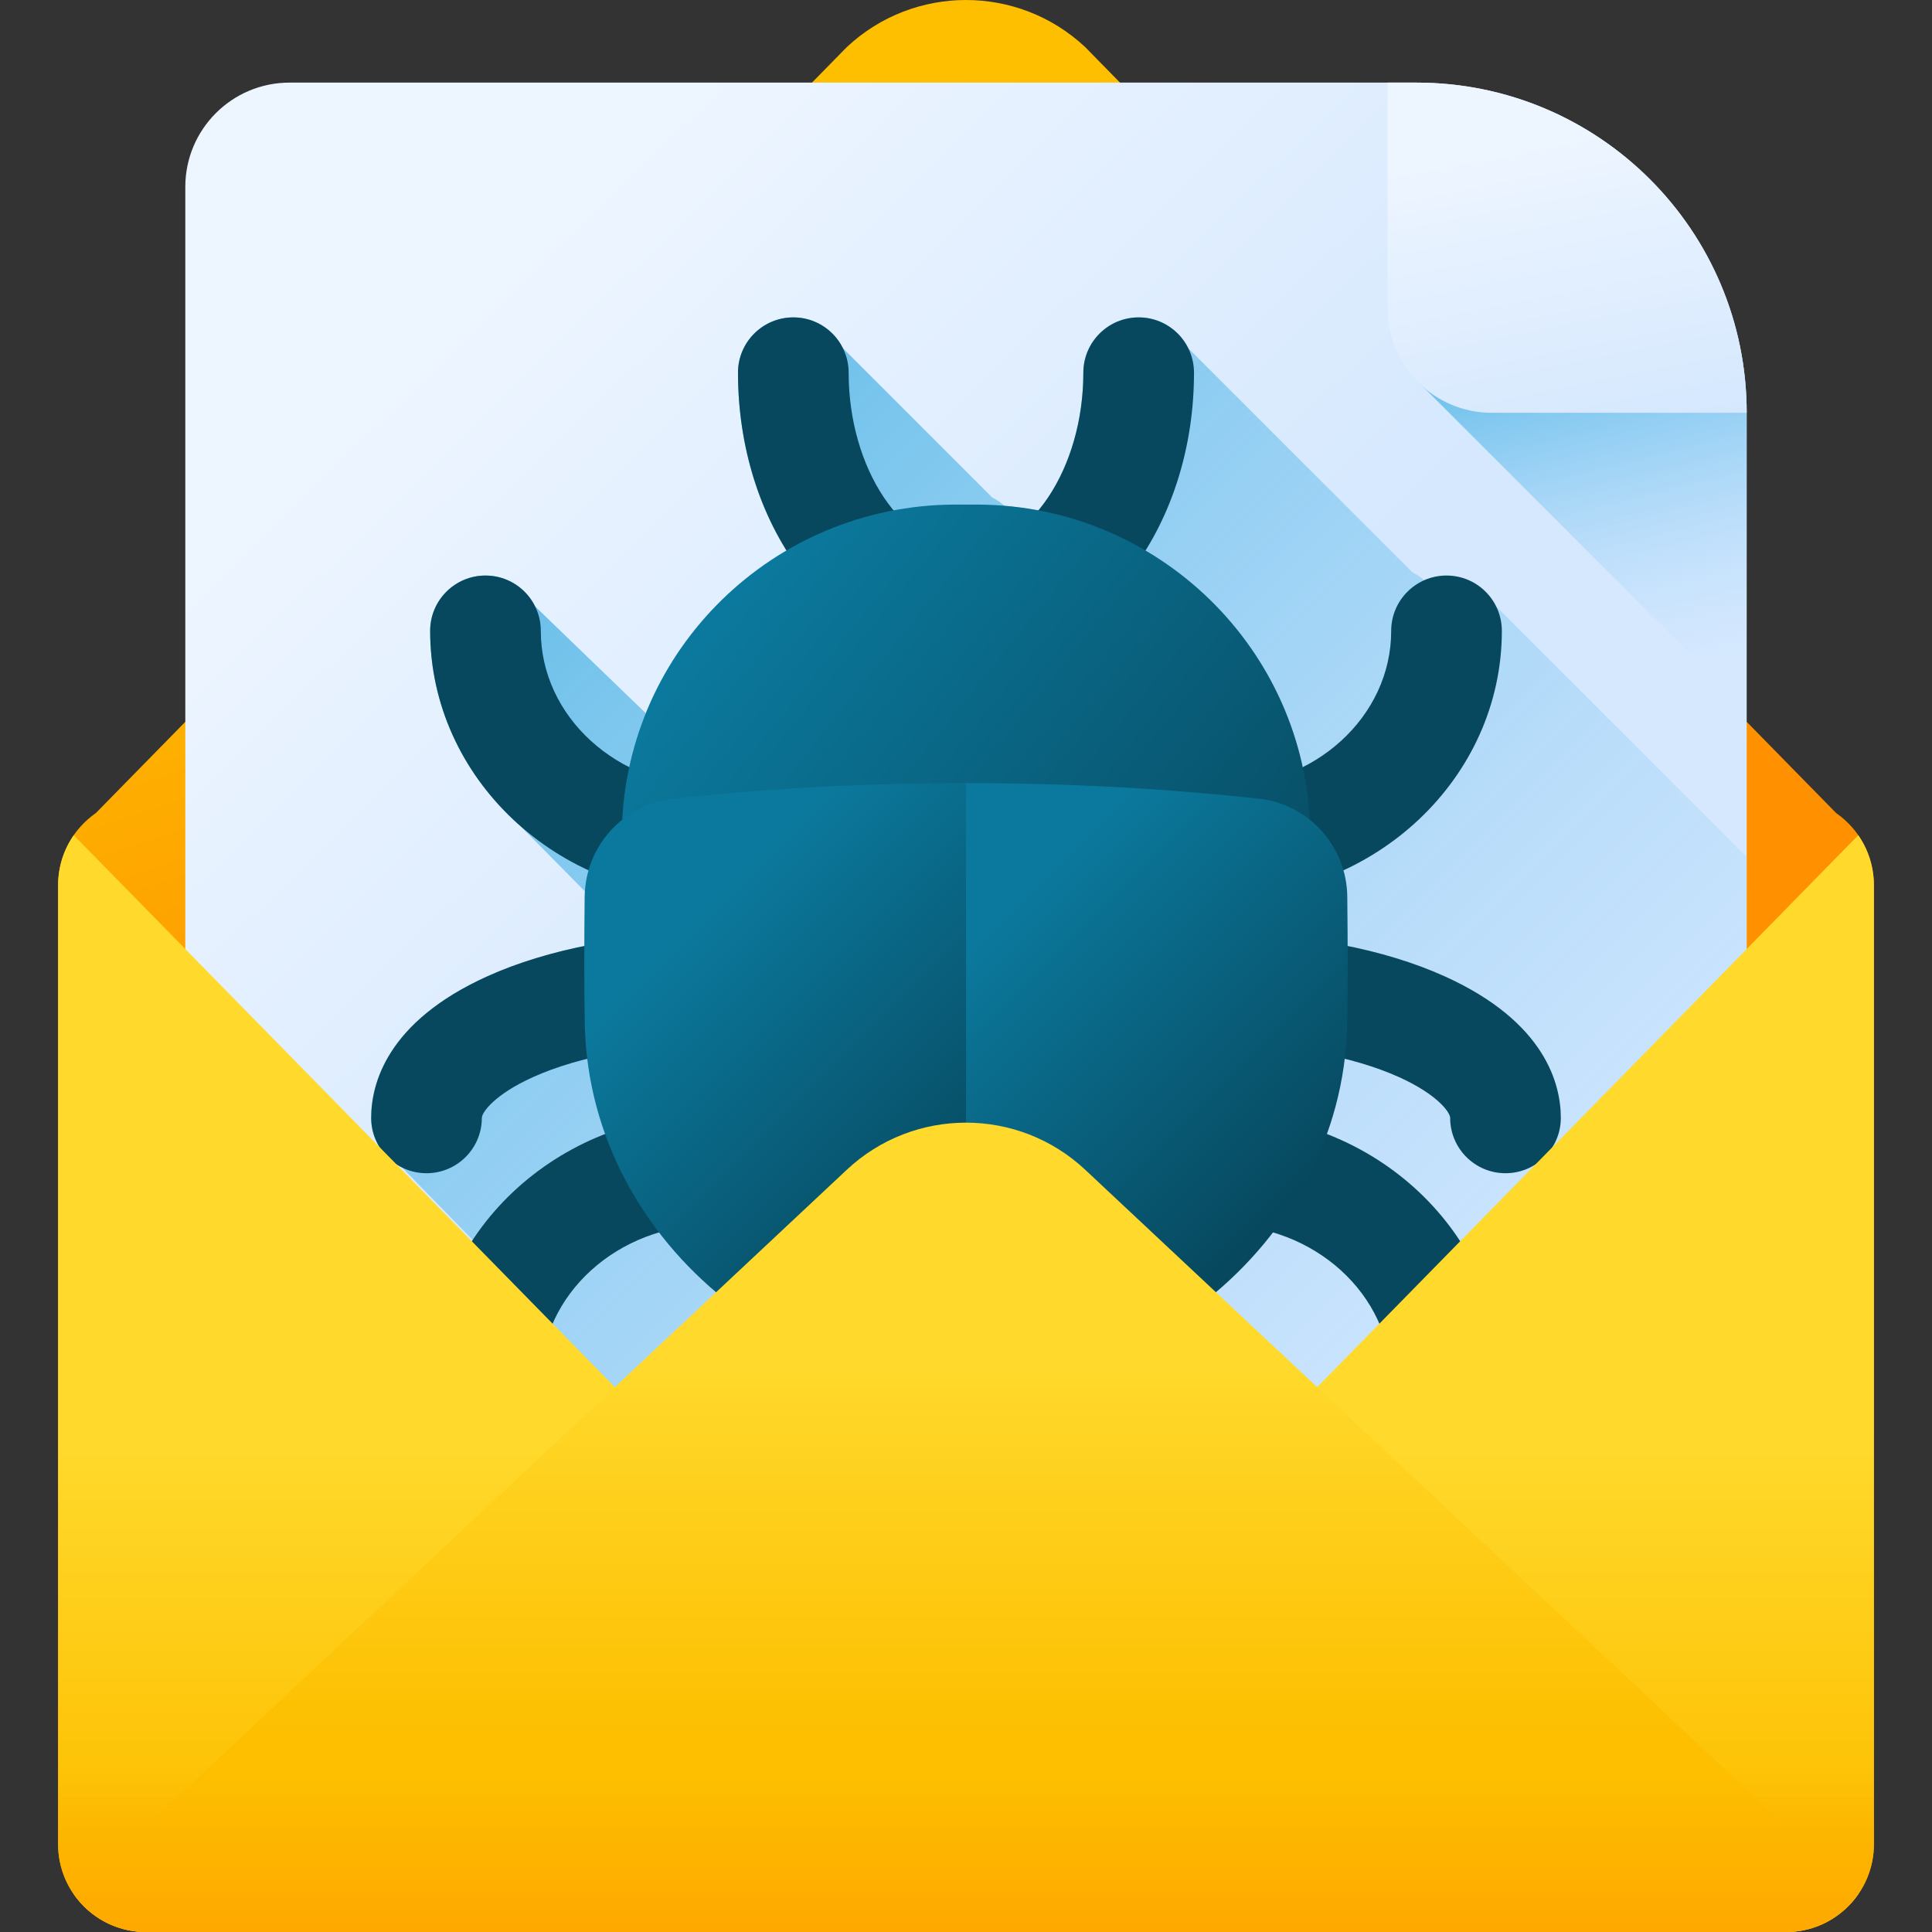 <svg id="Capa_1" enable-background="new 0 0 510 510" height="512" viewBox="0 0 510 510" width="512" xmlns="http://www.w3.org/2000/svg" xmlns:xlink="http://www.w3.org/1999/xlink"><rect x="0" y="0" width="510" height="510" fill="#333333" stroke="none"/><linearGradient id="SVGID_1_" gradientUnits="userSpaceOnUse" x1="167.343" x2="221.34" y1="94.837" y2="258.329"><stop offset="0" stop-color="#fdbf00"/><stop offset="1" stop-color="#ff9100"/></linearGradient><linearGradient id="lg1"><stop offset="0" stop-color="#edf5ff"/><stop offset="1" stop-color="#d5e8fe"/></linearGradient><linearGradient id="SVGID_2_" gradientUnits="userSpaceOnUse" x1="95.193" x2="246.328" xlink:href="#lg1" y1="109.575" y2="263.794"/><linearGradient id="lg2"><stop offset="0" stop-color="#b5dbff" stop-opacity="0"/><stop offset=".243" stop-color="#93cef6" stop-opacity=".243"/><stop offset=".576" stop-color="#6abfec" stop-opacity=".576"/><stop offset=".84" stop-color="#51b5e5" stop-opacity=".84"/><stop offset="1" stop-color="#48b2e3"/></linearGradient><linearGradient id="SVGID_3_" gradientUnits="userSpaceOnUse" x1="422.262" x2="85.114" xlink:href="#lg2" y1="432.738" y2="95.59"/><linearGradient id="SVGID_4_" gradientUnits="userSpaceOnUse" x1="436.136" x2="409.736" xlink:href="#lg2" y1="180.058" y2="72.572"/><linearGradient id="SVGID_5_" gradientUnits="userSpaceOnUse" x1="403.184" x2="418.471" xlink:href="#lg1" y1="38.501" y2="116.849"/><linearGradient id="lg3"><stop offset="0" stop-color="#0b799d"/><stop offset="1" stop-color="#07485e"/></linearGradient><linearGradient id="SVGID_6_" gradientUnits="userSpaceOnUse" x1="177.397" x2="322.973" xlink:href="#lg3" y1="179.209" y2="296.547"/><linearGradient id="SVGID_7_" gradientUnits="userSpaceOnUse" x1="187.003" x2="263.022" xlink:href="#lg3" y1="239.158" y2="315.178"/><linearGradient id="SVGID_8_" gradientUnits="userSpaceOnUse" x1="266.791" x2="342.991" xlink:href="#lg3" y1="238.732" y2="314.932"/><linearGradient id="lg4"><stop offset="0" stop-color="#ffda2d"/><stop offset="1" stop-color="#fdbf00"/></linearGradient><linearGradient id="SVGID_9_" gradientUnits="userSpaceOnUse" x1="255" x2="255" xlink:href="#lg4" y1="378.382" y2="484.254"/><linearGradient id="SVGID_10_" gradientUnits="userSpaceOnUse" x1="255" x2="255" xlink:href="#lg4" y1="357.1" y2="458.687"/><linearGradient id="SVGID_11_" gradientUnits="userSpaceOnUse" x1="255" x2="255" y1="467.384" y2="553.851"><stop offset="0" stop-color="#ff9100" stop-opacity="0"/><stop offset="1" stop-color="#ff9100"/></linearGradient><g><g><path d="m484.683 214.616-198.207-202.173c-17.705-16.59-45.247-16.59-62.952 0l-198.207 202.173c-6.029 4.187-9.979 11.158-9.979 19.054v253.142c0 12.807 10.382 23.188 23.188 23.188h432.949c12.806 0 23.187-10.381 23.187-23.188v-253.142c0-7.896-3.95-14.866-9.979-19.054z" fill="url(#SVGID_1_)"/><g><path d="m373.923 21.806h-297.482c-15.201 0-27.524 12.323-27.524 27.524v411.338c0 15.201 12.323 27.525 27.524 27.525h357.118c15.201 0 27.525-12.323 27.525-27.525v-351.701c-.001-48.137-39.024-87.161-87.161-87.161z" fill="url(#SVGID_2_)"/><path d="m461.083 460.669v-234.458l-66.169-66.169c-2.392-4.804-7.338-8.112-13.069-8.112-2.095 0-4.083.449-5.884 1.243-.945-.83-1.996-1.537-3.134-2.104l-59.176-59.177c-2.392-4.804-7.338-8.112-13.069-8.112-8.067 0-14.606 6.539-14.606 14.606 0 14.523-4.698 27.74-11.88 36.357-2.929-.551-5.91-.948-8.929-1.208-.97-.868-2.053-1.606-3.23-2.191l-39.451-39.451c-2.392-4.804-7.338-8.112-13.069-8.112-8.067 0-14.606 6.539-14.606 14.606 0 17.219 4.521 33.648 12.813 46.945-16.658 9.782-29.821 24.866-37.128 42.967l-29.272-28.257c-2.392-4.804-7.338-8.112-13.069-8.112-8.067 0-14.606 6.539-14.606 14.606 0 20.291 9.148 38.592 23.741 51.437l17.122 17.333c-.029.461-.057.923-.062 1.39-.044 4.215-.078 8.662-.094 13.028-9.365 1.896-18.041 4.579-25.607 7.996-26.684 12.05-30.668 28.59-30.668 37.376 0 5.731 3.309 10.677 8.112 13.069l18.686 19.153c-7.112 10.775-11.231 23.488-11.231 37.098 0 5.731 3.309 10.677 8.112 13.069l110.708 110.708h201.19c15.202.001 27.525-12.323 27.525-27.524z" fill="url(#SVGID_3_)"/><path d="m375.858 102.305 85.225 85.225v-78.563c0-48.138-39.023-85.16-87.161-85.16h-5.645v57.635c.001 8.344 1.718 15.815 7.581 20.863z" fill="url(#SVGID_4_)"/><path d="m393.801 108.967c-15.201 0-27.525-12.323-27.525-27.525v-59.636h7.646c48.138 0 87.161 39.023 87.161 87.161z" fill="url(#SVGID_5_)"/></g><g><g fill="#07485e"><g><path d="m128.154 379.023c-8.067 0-14.606-6.539-14.606-14.606 0-38.777 33.376-70.325 74.4-70.325 8.067 0 14.606 6.539 14.606 14.606s-6.539 14.606-14.606 14.606c-24.917 0-45.188 18.443-45.188 41.112.001 8.068-6.539 14.607-14.606 14.607z"/><path d="m187.949 236.86c-41.025 0-74.4-31.548-74.4-70.325 0-8.067 6.539-14.606 14.606-14.606s14.606 6.539 14.606 14.606c0 22.669 20.271 41.112 45.188 41.112 8.067 0 14.606 6.539 14.606 14.606s-6.539 14.607-14.606 14.607z"/><path d="m112.587 309.702c-8.067 0-14.606-6.539-14.606-14.606 0-8.787 3.984-25.326 30.668-37.376 16.082-7.263 37.142-11.262 59.3-11.262 8.067 0 14.606 6.539 14.606 14.606s-6.539 14.606-14.606 14.606c-17.839 0-35.071 3.161-47.278 8.674-10.084 4.554-13.478 9.29-13.478 10.752 0 8.067-6.539 14.606-14.606 14.606z"/></g><g><path d="m381.846 379.023c-8.067 0-14.606-6.539-14.606-14.606 0-22.669-20.271-41.112-45.188-41.112-8.067 0-14.606-6.539-14.606-14.606s6.539-14.606 14.606-14.606c41.025 0 74.4 31.548 74.4 70.325 0 8.066-6.539 14.605-14.606 14.605z"/><path d="m322.051 236.86c-8.067 0-14.606-6.539-14.606-14.606s6.539-14.606 14.606-14.606c24.917 0 45.188-18.443 45.188-41.112 0-8.067 6.539-14.606 14.606-14.606s14.606 6.539 14.606 14.606c.001 38.777-33.375 70.324-74.4 70.324z"/><path d="m397.413 309.702c-8.067 0-14.606-6.539-14.606-14.606 0-1.462-3.394-6.198-13.478-10.752-12.206-5.512-29.438-8.674-47.278-8.674-8.067 0-14.606-6.539-14.606-14.606s6.539-14.606 14.606-14.606c22.158 0 43.218 4 59.3 11.262 26.684 12.05 30.668 28.59 30.668 37.376.001 8.067-6.539 14.606-14.606 14.606z"/></g></g><path d="m255 174.181c-16.659 0-32.677-8.675-43.945-23.802-10.475-14.061-16.244-32.526-16.244-51.993 0-8.067 6.539-14.606 14.606-14.606s14.606 6.539 14.606 14.606c0 25.25 14.186 46.582 30.976 46.582s30.976-21.332 30.976-46.582c0-8.067 6.539-14.606 14.606-14.606s14.606 6.539 14.606 14.606c0 19.467-5.769 37.931-16.244 51.993-11.266 15.127-27.284 23.802-43.943 23.802z" fill="#07485e"/><g><path d="m345.843 218.86c-1.194-47.526-40.116-85.386-87.656-85.666-2.125-.012-4.25-.012-6.376 0-47.54.28-86.461 38.14-87.655 85.666-.384 15.266-.384 30.532 0 45.798 1.194 47.526 40.115 85.386 87.656 85.666 2.125.013 4.25.013 6.376 0 47.54-.28 86.462-38.14 87.656-85.666.383-15.266.383-30.532-.001-45.798z" fill="url(#SVGID_6_)"/><path d="m177.722 210.833c-13.208 1.447-23.235 12.576-23.373 25.863-.124 11.921-.171 25.716.042 34.19.728 28.994 15.207 54.74 36.867 72.07 25.676 20.543 63.742 2.029 63.742-30.853v-105.389c-26.894 0-52.841 1.443-77.278 4.119z" fill="url(#SVGID_7_)"/><path d="m332.278 210.833c13.208 1.447 23.235 12.576 23.373 25.863.124 11.921.171 25.716-.042 34.19-.728 28.994-15.207 54.74-36.867 72.07-25.676 20.543-63.742 2.029-63.742-30.853v-105.389c26.894 0 52.841 1.443 77.278 4.119z" fill="url(#SVGID_8_)"/></g></g><g><path d="m489.75 219.408c.271.347.534.701.786 1.064l-204.06 208.144c-17.705 16.59-45.247 16.59-62.952 0l-204.06-208.144c.252-.363.514-.717.786-1.064-3.075 3.934-4.912 8.882-4.912 14.262v253.142c0 12.807 10.382 23.188 23.188 23.188h432.949c12.806 0 23.187-10.381 23.187-23.188v-253.142c0-5.38-1.837-10.327-4.912-14.262z" fill="url(#SVGID_9_)"/></g><path d="m471.474 510h-432.948c-7.901 0-14.875-3.955-19.061-9.989l204.06-191.216c17.705-16.59 45.247-16.59 62.952 0l204.06 191.216c-4.188 6.034-11.162 9.989-19.063 9.989z" fill="url(#SVGID_10_)"/><path d="m15.338 431.414v55.398c0 12.807 10.382 23.188 23.188 23.188h432.949c12.806 0 23.187-10.381 23.187-23.188v-55.398z" fill="url(#SVGID_11_)"/></g></g></svg>